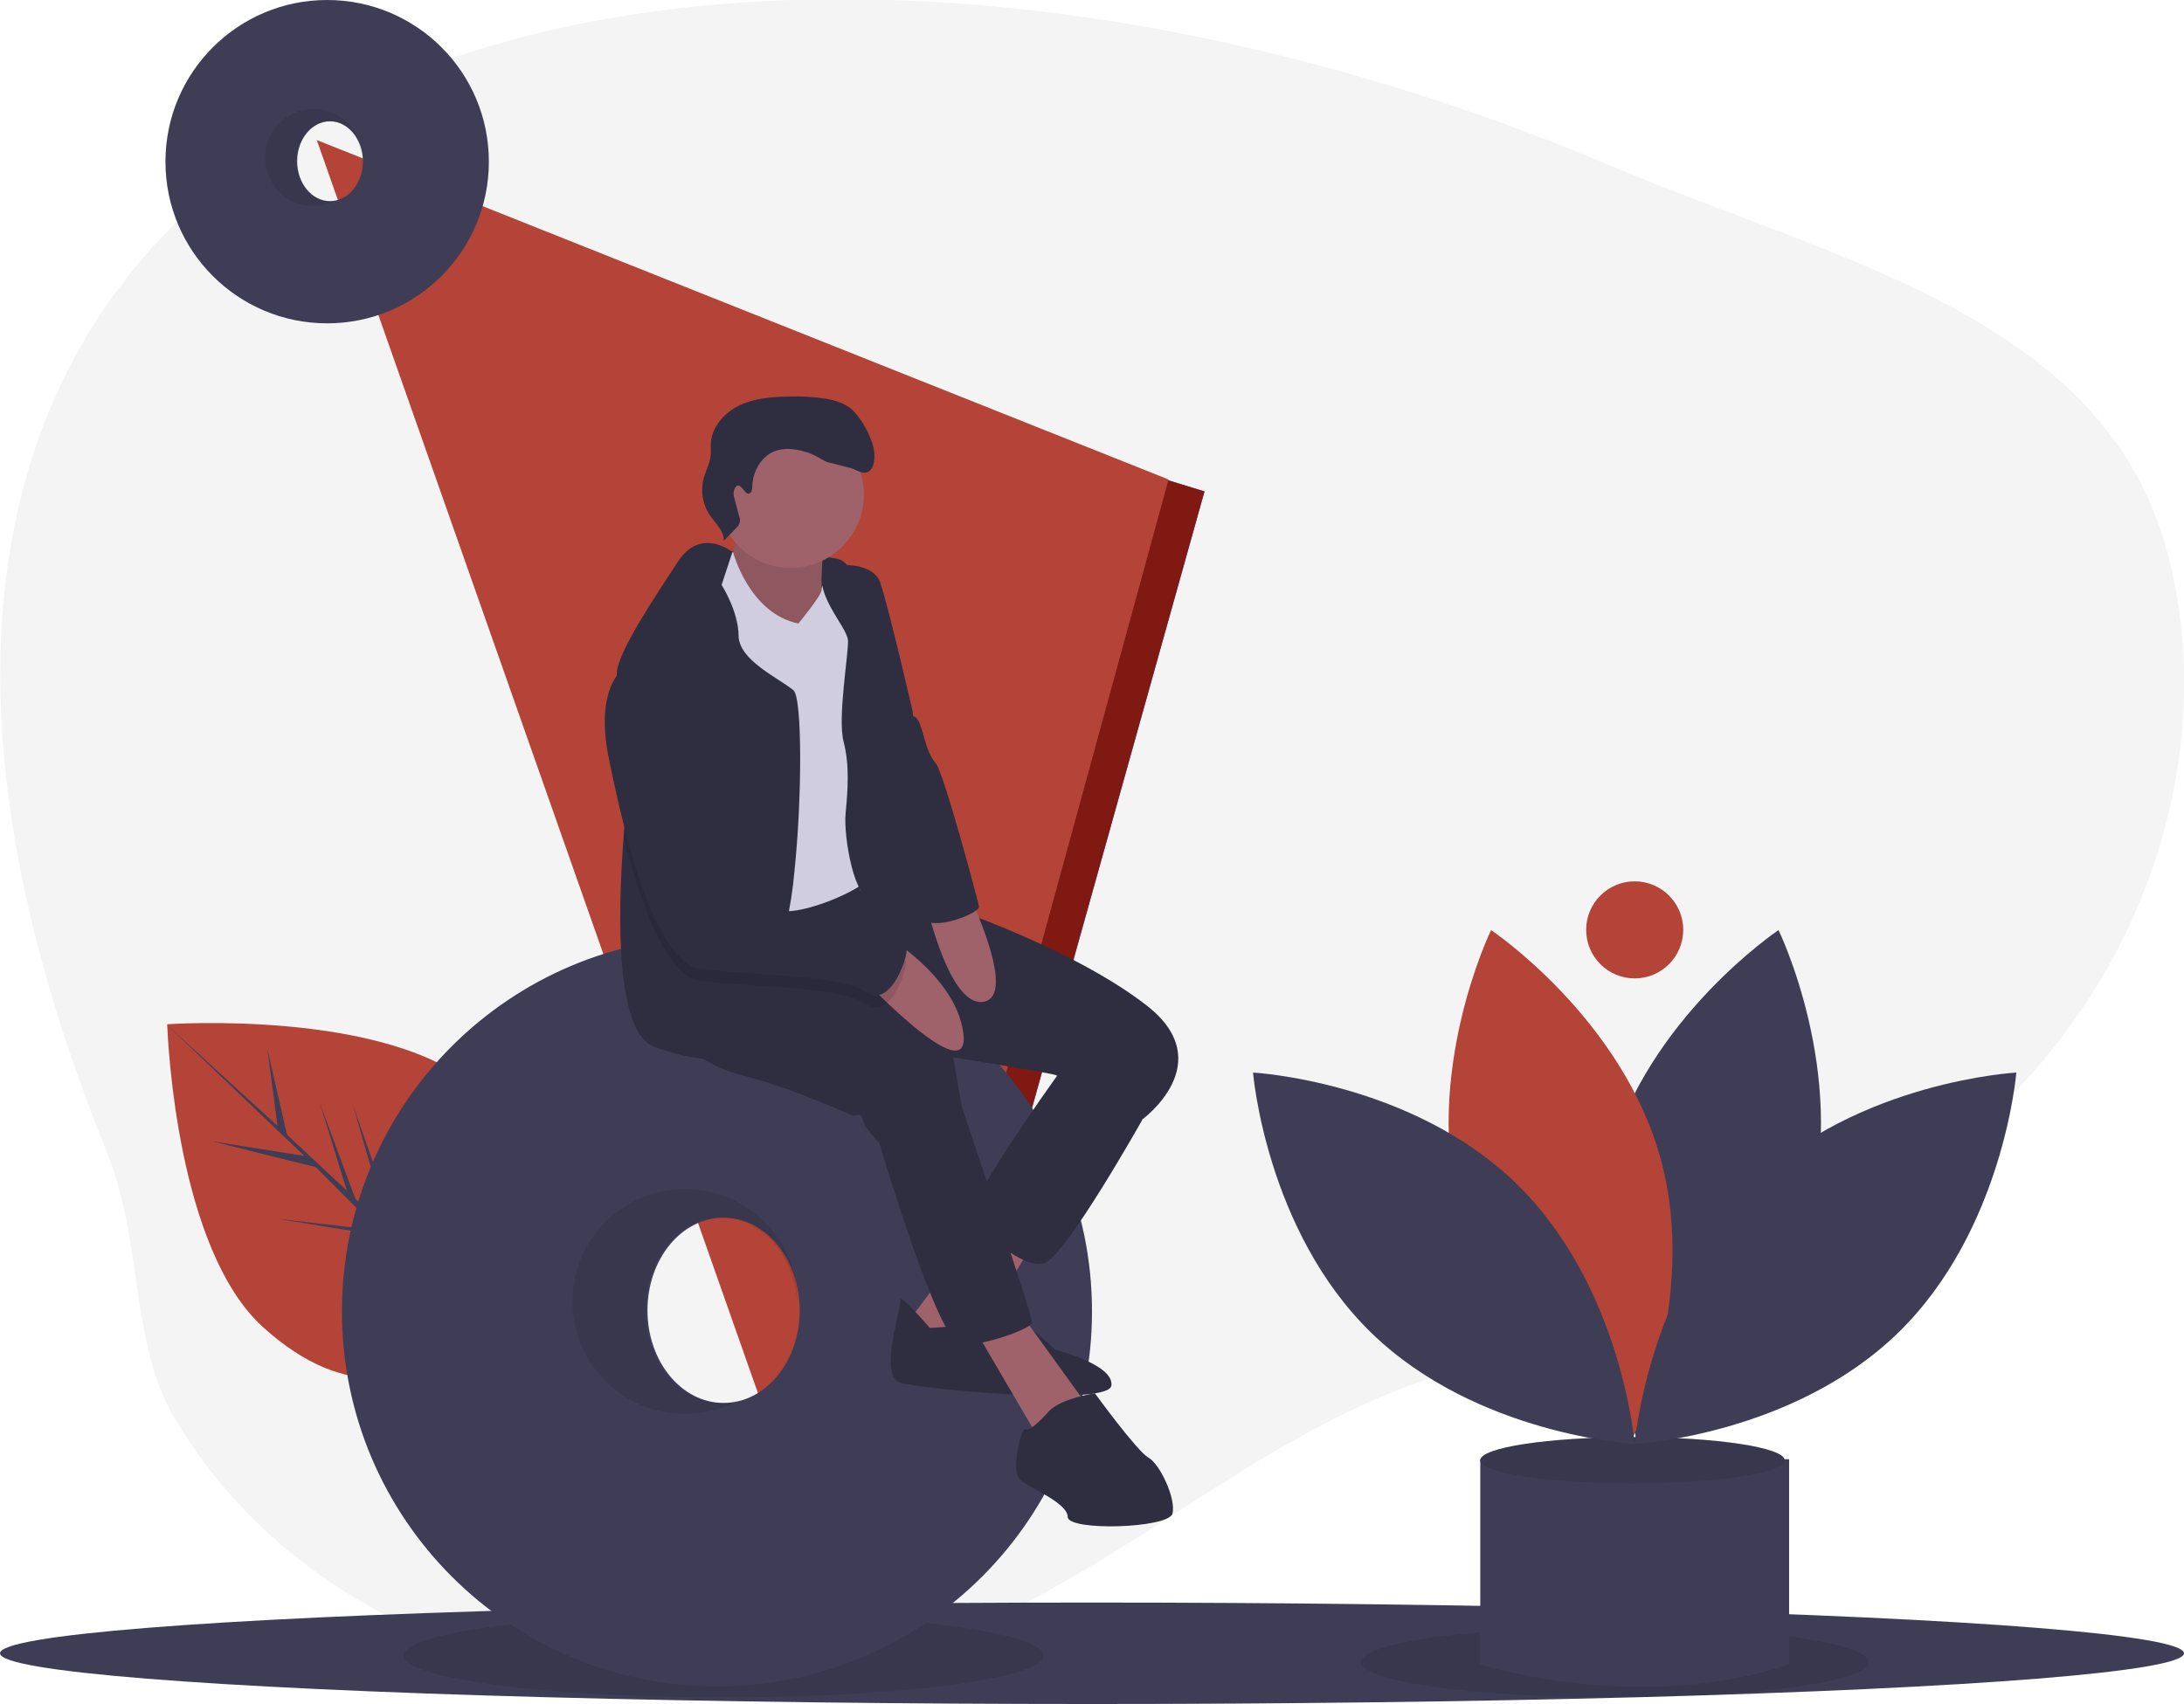 <?xml version="1.0" encoding="utf-8"?>
<!-- Generator: Adobe Illustrator 23.0.2, SVG Export Plug-In . SVG Version: 6.00 Build 0)  -->
<svg version="1.1" id="ecbd41bb-42c8-4cdc-97fe-fcff3c9d3024"
	 xmlns="http://www.w3.org/2000/svg" xmlns:xlink="http://www.w3.org/1999/xlink" x="0px" y="0px" viewBox="0 0 990 772.6"
	 style="enable-background:new 0 0 990 772.6;" xml:space="preserve">
<style type="text/css">
	.st0{fill:#F4F4F4;}
	.st1{fill:#3F3D56;}
	.st2{opacity:0.1;enable-background:new    ;}
	.st3{fill:#6C63FF;}
	.st4{fill:#7F1911;}
	.st5{fill:#B34437;}
	.st6{fill:#2F2E41;}
	.st7{fill:#9F616A;}
	.st8{fill:#D0CDE1;}
</style>
<path class="st0" d="M79.3,643.3c62.1,104.8,208,153,349.5,99.6c77.4-29.1,137.4-89.5,216-116.8c88.3-30.8,186.7-55.2,256.4-119.2
	c74.2-68.1,104.7-170,81-257.4c-29-106.3-149.6-131-251.7-174.2c-418.5-177.1-883-49.3-682.1,447C65.1,563.8,58.7,608.6,79.3,643.3z
	"/>
<title>wandering_mind</title>
<ellipse class="st1" cx="495" cy="749.6" rx="495" ry="23"/>
<ellipse class="st2" cx="732" cy="753.6" rx="115" ry="16"/>
<ellipse class="st2" cx="328" cy="750.6" rx="145" ry="19"/>
<polygon class="st3" points="501.7,222.8 527.1,217 546,222.8 402.3,736.6 382,748.2 402.3,485.5 "/>
<polygon class="st4" points="501.7,222.8 527.1,217 546,222.8 402.3,736.6 382,748.2 402.3,485.5 "/>
<polygon class="st5" points="143.6,63.5 384.5,747.9 529.7,217.4 "/>
<path class="st5" d="M216.9,494c40.6,36.8,33,73.7,6,103.5c-0.6,0.7-1.3,1.4-1.9,2c-1.3,1.4-2.6,2.7-3.9,3.9
	c-26.2,25.2-60,32.6-97.8-1.6c-39.1-35.4-43.2-130-43.5-137l0,0c0-0.3,0-0.4,0-0.4S176.2,457.3,216.9,494z"/>
<path class="st1" d="M214.9,593.9l-9.7-44.7l12.7,47.5l3.1,2.9c-1.3,1.4-2.6,2.7-3.9,3.9l-38.7-38.9l-0.3-0.3v-0.1l-3.7-3.7
	l-48.6-7.9l45.8,5.3l0.9,0.7l-29.3-29.4l-47-11.7l41.8,6.6l-62.2-59.3l-0.2-0.2l0.2,0.2l50,45.7l-4.6-34.9l8.9,38.9l27.1,25.3
	L145,500.2l16.1,43.4l15.1,14.1l-16-56.1l21.3,61L214.9,593.9z"/>
<path class="st1" d="M325,424.6c-93.9,0-170,76.1-170,170s76.1,170,170,170s170-76.1,170-170l0,0C495,500.7,418.9,424.6,325,424.6z
	 M328,636.1c-19.1,0-34.5-18.8-34.5-42s15.4-42,34.5-42s34.5,18.8,34.5,42S347.1,636.1,328,636.1z"/>
<path class="st2" d="M327,636.1c-19.1,0-34.5-18.8-34.5-42s15.4-42,34.5-42c18.5,0,33.5,17.6,34.5,39.8c0-0.6,0-1.2,0-1.8
	c0-28.2-22.8-51-51-51s-51,22.8-51,51s22.8,51,51,51c8.4,0,16.6-2.1,24-6C332.1,635.8,329.5,636.1,327,636.1z"/>
<path class="st1" d="M148.3,0C107.8,0,75,32.8,75,73.3s32.8,73.3,73.3,73.3s73.3-32.8,73.3-73.3l0,0C221.6,32.8,188.8,0,148.3,0
	L148.3,0z M149.6,91.2c-8.2,0-14.9-8.1-14.9-18.1S141.4,55,149.6,55c8.2,0,14.9,8.1,14.9,18.1S157.8,91.2,149.6,91.2z"/>
<path class="st2" d="M149.2,91.2c-8.2,0-14.9-8.1-14.9-18.1S140.9,55,149.2,55c8,0,14.5,7.6,14.9,17.2c0-0.3,0-0.5,0-0.8
	c0-12.1-9.8-22-22-22c-12.1,0-22,9.8-22,22s9.8,22,22,22c3.6,0,7.2-0.9,10.4-2.6C151.4,91,150.3,91.2,149.2,91.2z"/>
<path class="st1" d="M682,661.6h-11v93c0,0,71,23,140,0v-93H682z"/>
<ellipse class="st1" cx="740" cy="662.1" rx="69" ry="10.5"/>
<ellipse class="st2" cx="740" cy="662.1" rx="69" ry="10.5"/>
<path class="st1" d="M820.2,550.5c-17.4,64.3-77,104.2-77,104.2s-31.4-64.5-14-128.8s77-104.2,77-104.2S837.6,486.2,820.2,550.5z"/>
<path class="st5" d="M661.9,550.5c17.4,64.3,77,104.2,77,104.2s31.4-64.5,14-128.8s-77-104.2-77-104.2S644.5,486.2,661.9,550.5z"/>
<path class="st1" d="M687.4,536.7c47.8,46.5,53.6,118,53.6,118s-71.6-3.9-119.4-50.4s-53.6-118-53.6-118S639.7,490.2,687.4,536.7z"
	/>
<path class="st1" d="M794.6,536.7c-47.8,46.5-53.6,118-53.6,118s71.6-3.9,119.4-50.4s53.6-118,53.6-118S842.4,490.2,794.6,536.7z"/>
<circle class="st5" cx="741" cy="421.6" r="22"/>
<path class="st6" d="M331.4,250c0,0,42.3,1.2,49.3,3.7c7,2.5,10.1,20.7,10.1,20.7L358,284.7l-24.6-1.4l-18.5,1.3l10.3-27.1
	L331.4,250z"/>
<path class="st7" d="M333.3,236.1c0,0,2.8,10.8-3.4,18.4c-6.2,7.6,26.6,34.8,26.6,34.8l17.3-3c0,0-3.8-33.1,1.3-41.4
	S333.3,236.1,333.3,236.1z"/>
<path class="st2" d="M333.3,236.1c0,0,2.8,10.8-3.4,18.4c-6.2,7.6,26.6,34.8,26.6,34.8l17.3-3c0,0-3.8-33.1,1.3-41.4
	S333.3,236.1,333.3,236.1z"/>
<polygon class="st7" points="448.2,550.7 410.1,601.3 436.1,616.5 471.9,557.9 "/>
<path class="st6" d="M421.5,602.1c0,0-14-16.3-13.4-12.7s-10,34.5-0.1,37.5s94.6,10.9,95.8,1.3S478.4,612,478.4,612
	s-15.7-15.1-19.2-13.6S421.5,602.1,421.5,602.1z"/>
<polygon class="st7" points="439.7,599 470.1,650.9 493.1,637.6 462.4,595.1 "/>
<path class="st6" d="M487.8,475.5l-9,12.8c0,0-43.1,59.9-38.5,64.7s23.6,23.1,33.3,19.6s44.1-64.7,44.1-64.7l-9-35.9L487.8,475.5z"
	/>
<path class="st6" d="M302.1,463.4c0,0,9.7,18,34.1,24.1s50,18.6,50.9,18.4s3.5-1.5,4.1,2.1s7.3,10,7.3,10s27,91.8,37.3,91.9
	s31.5-7.3,32-10.2s-31.6-96.7-31.9-98.5l-3.8-21.8c0,0,42.4,6.8,46.3,8s39.1,20.4,39.1,20.4s35.8-25.8,2.3-51.9
	s-91.1-45.2-91.1-45.2l-20.7-5.8l-18-1.1l-2.7-10.2l-42.7,2.5L300.3,415L302.1,463.4z"/>
<circle class="st7" cx="358.4" cy="224.3" r="33.2"/>
<path class="st8" d="M328.3,251l4-0.7c0,0,7.2,27.8,29.6,32.4c0,0,11-13.2,10.5-15.4s8.7-14.1,13.6-7.5s-1.2,123.8,2.9,125.9
	s12.9,4.3,5.8,12.1s-35.3,18.2-41.5,14.6s-19-34.2-24.5-44.5s-14.3-45.3-14.3-45.3s-11.3-38.3-4.3-47S328.3,251,328.3,251z"/>
<path class="st6" d="M360.1,395.2c-0.7,8.2-2,16.3-3.8,24.3c-1.6,6.5-3.5,10.4-5.7,10.3c-5.5-0.4-8,7.7-9.3,17
	c-1.4,9.9-1.4,21.2-2.1,25.2c-1,5.3-7.4,9.3-20.3,8.1c-7.7-0.9-15.2-2.7-22.3-5.5c-17.3-6.3-16.8-57.5-13.9-95.4
	c1.8-23.3,4.4-41.6,4.4-41.6s-5.3-15.7-7-26.5c-0.3-2-0.5-4-0.5-5.9c0.3-9.4,17.4-34.8,27.8-50.7c10.4-15.8,24.6-4.2,24.6-4.2
	l-4.9,14.9c0,0,7.6,11.8,7.7,23s18.3,19.3,24.9,24.8C363.7,316.5,363.6,362.1,360.1,395.2z"/>
<path class="st6" d="M374.6,255.7c0,0,1.2,1.4,6.7,0.7c6.6-0.8,15.6,1.4,17.7,7.7c3.9,11.5,14.7,58.4,14.7,58.4s4.5,53.5,6.6,65.4
	s1,22.3,3,28.5s-19.8-11.6-27.8-9.3s-13.2-27.7-12.2-38.2s1.9-21.9-0.9-32.6s2.2-39.2,2-45.8S366.6,267.6,374.6,255.7z"/>
<path class="st7" d="M398.1,422.1c0,0,35.2,19.2,38.6,46.5s-47.1-26.5-47.1-26.5L398.1,422.1z"/>
<path class="st7" d="M418.2,402.7c0,0,10.8,54.3,27.6,51.5s-9.4-54.6-9.4-54.6L418.2,402.7z"/>
<path class="st6" d="M475.7,639.6c0,0-8.6,9.9-10.7,8.4s-7,19-2.6,22.9s21.5,10.4,21.6,16.9s45.9,5.2,47.5-1.6s-5.7-22.4-10.9-25.3
	s-24.3-29.2-24.3-29.2S481.3,634,475.7,639.6z"/>
<path class="st2" d="M392.5,455.3c-8.2-5.8-30.9-7.2-51.2-8.5c-8.9-0.6-17.3-1.1-23.7-2c-6.2-0.9-11.8-6.5-16.7-15
	c-7.5-12.8-13.6-32-18.3-50.5c1.8-23.3,4.4-41.6,4.4-41.6s-5.3-15.7-7-26.5c1.2-1.7,2.7-3,4.5-4c21.5-9.2,41.9,81.4,44.5,95.6
	c0,0.2,0.1,0.5,0.1,0.6c1.3,7.3,14.9,13.6,27.1,16.1c7.5,1.5,14.5,1.6,17.7-0.4c8.5-5.2,34.5,15.6,36.5,16.2
	C412.6,436,404.2,463.6,392.5,455.3z"/>
<path class="st6" d="M284.6,301.6c0,0-15.6,7.4-8.7,41.8s20.7,92.9,41.8,95.9s63.1,2.3,74.9,10.5s20.1-19.4,18.1-20
	s-28-21.4-36.5-16.2s-42.8-3.9-44.8-15.7S306.4,292.2,284.6,301.6z"/>
<path class="st6" d="M396.9,285.1l17.1,39.8c0,0,1.7-0.9,3.7,5.4s2.9,11.7,6.5,15.8s19.1,62.3,19.6,65s-21.6,12.1-26.5,4.6
	S396.9,285.1,396.9,285.1z"/>
<path class="st6" d="M339.5,223.8c1.3-0.3,1.5-2,1.5-3.3c0.2-7.1,4.5-14.3,11.2-16.3c2.6-0.7,5.3-0.9,8-0.4
	c3.8,0.5,7.4,1.7,10.8,3.6c1.8,1,3.5,2.2,5.5,2.5c1.3,0.2,7,1.9,8.3,2.1c2.9,0.5,5.6,3.1,8.3,2.1c2.6-0.9,3.2-4.3,3.3-7.2
	c0.1-6.4-4.7-15.2-9-20c-3.2-3.6-8.1-5.3-12.9-6.1c-5.6-0.9-11.2-1.2-16.9-1c-7.6,0.1-15.5,0.7-22.4,4s-12.7,9.9-13,17.5
	c-0.1,1.6,0.1,3.2,0,4.8c-0.3,3.9-2.4,7.4-3.3,11.1c-1.4,5.6-0.4,11.5,2.8,16.3c2.6,3.8,6.6,7.2,6.4,11.7l5.5-5.7
	c1.7-1.3,2.3-3.6,1.4-5.6l-2-7.6c-0.5-1.4-0.6-2.9-0.2-4.3C335.1,216.7,337.4,224.4,339.5,223.8z"/>
</svg>
